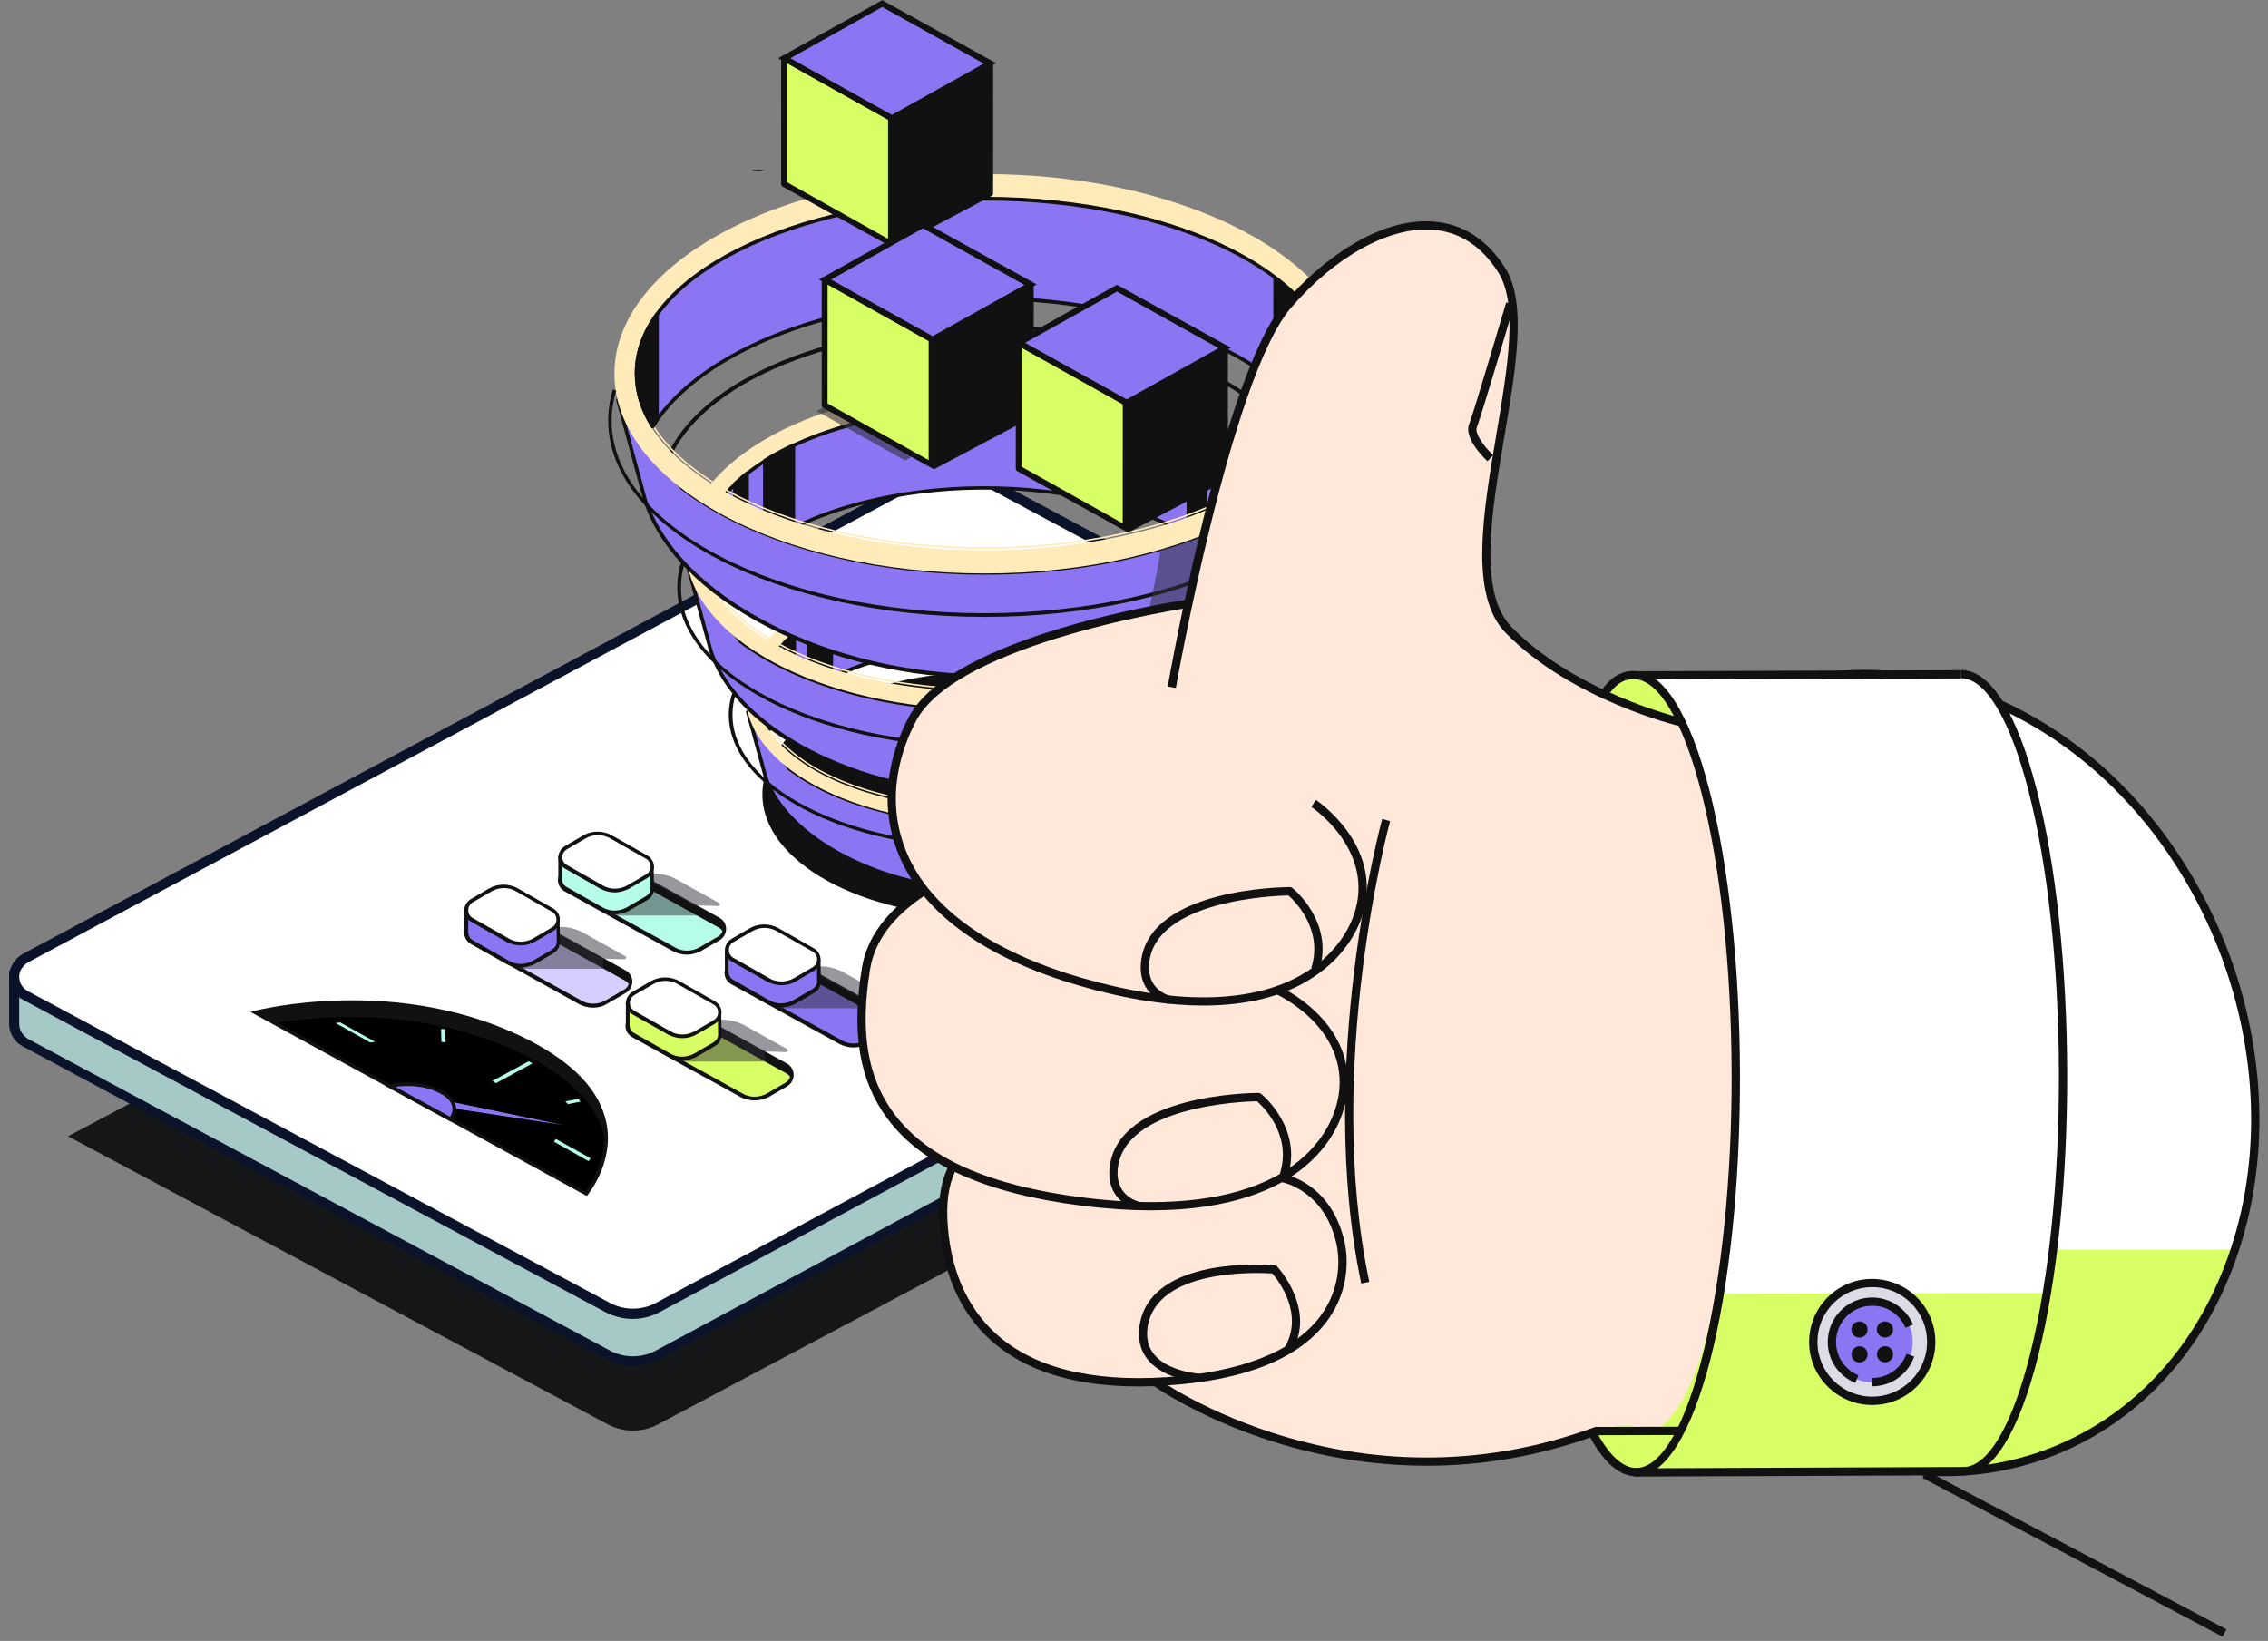 <svg xmlns="http://www.w3.org/2000/svg" width="246" height="178" viewBox="0 0 246 178" fill="none"><rect x="0" y="0" width="246" height="178" fill="#808080" stroke="none"/><g clip-path="url(#clip0_3812_25558)"><path d="M7.378 123.255L103.508 72.304L164.641 104.961L71.325 154.531C69.669 155.401 67.628 155.4 65.972 154.53L7.378 123.255Z" fill="#151617"></path><path d="M170.16 92.323L170.161 87.615L164.754 88.177L105.883 56.697C104.228 55.827 102.186 55.827 100.53 56.696L10.746 104.782L1.531 105.753L1.53 111.075C1.53 111.894 1.972 112.661 2.799 113.122L65.974 146.957C67.629 147.827 69.67 147.827 71.326 146.958L168.891 94.523C169.829 94.063 170.215 93.142 170.16 92.323Z" fill="#A5C9C7"></path><path d="M68.622 148.133C67.629 148.133 66.58 147.877 65.698 147.417L2.523 113.531C1.53 113.019 0.978 112.046 0.979 111.023L0.98 105.292L10.581 104.27L100.31 56.235C102.131 55.263 104.393 55.263 106.214 56.236L164.864 87.665L170.713 87.052L170.712 92.271C170.767 93.397 170.215 94.42 169.167 94.932L71.602 147.366C70.663 147.878 69.67 148.134 68.622 148.133ZM2.083 106.213L2.082 111.074C2.082 111.74 2.468 112.354 3.075 112.712L66.249 146.547C67.739 147.315 69.56 147.315 71.05 146.548L168.615 94.113C169.277 93.755 169.664 93.09 169.609 92.373L169.609 88.28L164.588 88.842L164.422 88.739L105.607 57.157C104.117 56.389 102.296 56.389 100.806 57.156L10.912 105.242L2.083 106.213Z" fill="#0B132B"></path><path d="M2.801 103.962L100.586 51.63C102.242 50.76 104.284 50.76 105.939 51.631L168.948 85.363C170.658 86.284 170.658 88.536 168.947 89.457L71.327 141.891C69.671 142.761 67.63 142.761 65.974 141.89L2.8 108.056C1.09 107.134 1.09 104.832 2.801 103.962Z" fill="white"></path><path d="M68.623 143.068C67.63 143.068 66.581 142.812 65.698 142.351L2.524 108.465C1.531 107.953 0.979 107.032 0.98 105.958C0.98 104.934 1.587 103.962 2.525 103.45L100.311 51.169C102.132 50.197 104.394 50.198 106.215 51.17L169.224 84.903C170.217 85.415 170.768 86.336 170.768 87.41C170.768 88.434 170.216 89.406 169.223 89.918L71.603 142.301C70.665 142.813 69.671 143.068 68.623 143.068ZM3.077 104.372C2.47 104.73 2.083 105.293 2.083 105.958C2.083 106.623 2.469 107.237 3.076 107.544L66.25 141.379C67.74 142.147 69.561 142.147 71.051 141.38L168.616 89.047C169.223 88.689 169.609 88.127 169.609 87.461C169.61 86.796 169.223 86.182 168.617 85.875L105.608 52.091C104.118 51.324 102.297 51.323 100.807 52.091L3.077 104.372Z" fill="#0B132B"></path></g><g clip-path="url(#clip1_3812_25558)"><path d="M51.19 100.143L53.198 98.974C54.068 98.472 55.138 98.472 56.042 98.941L67.785 105.428C68.621 105.896 68.621 107.066 67.818 107.534L65.81 108.703C64.94 109.205 63.87 109.205 62.966 108.736L51.19 102.249C50.387 101.781 50.387 100.611 51.19 100.143Z" fill="#D6CEFF"></path><path d="M64.338 109.305C63.836 109.305 63.301 109.171 62.832 108.937L51.123 102.416C50.688 102.182 50.387 101.714 50.387 101.213C50.387 100.711 50.655 100.243 51.09 99.976L51.19 100.143L51.09 99.976L53.097 98.806C54.034 98.272 55.205 98.272 56.142 98.773L67.852 105.26C68.287 105.495 68.588 105.963 68.588 106.464C68.588 106.965 68.32 107.433 67.885 107.701L65.877 108.87C65.409 109.171 64.873 109.305 64.338 109.305ZM51.29 100.31C50.956 100.511 50.788 100.812 50.788 101.179C50.788 101.547 50.989 101.881 51.324 102.049L63.067 108.536C63.87 109.004 64.907 108.971 65.71 108.503L67.718 107.333C68.052 107.133 68.22 106.832 68.22 106.464C68.22 106.096 68.019 105.762 67.685 105.595L55.941 99.108C55.138 98.639 54.101 98.673 53.298 99.141L51.29 100.31Z" fill="#111111"></path><path d="M51.19 101.079L53.198 99.909C54.068 99.408 55.138 99.408 56.042 99.876L67.785 106.364C68.053 106.497 68.22 106.731 68.32 106.966C68.555 106.431 68.354 105.762 67.785 105.461L56.042 98.974C55.172 98.472 54.068 98.506 53.198 99.007L51.19 100.177C50.621 100.511 50.454 101.146 50.688 101.681C50.755 101.413 50.922 101.213 51.19 101.079Z" fill="#111111"></path><g opacity="0.5"><path d="M67.819 103.723L63.336 101.215C62.566 100.78 61.696 100.546 60.793 100.546L51.625 100.544C50.655 100.544 50.32 101.848 51.156 102.316L55.673 104.824C55.974 104.991 56.309 105.091 56.677 105.091L65.409 105.093L65.41 103.99L67.718 104.057C67.752 104.023 68.12 103.957 67.819 103.723Z" fill="#32303C"></path></g><path d="M50.588 98.872L60.559 99.776L60.592 102.15C60.592 102.551 60.391 102.919 59.956 103.186L57.948 104.356C57.078 104.857 56.007 104.857 55.104 104.389L51.223 102.182C50.788 101.948 50.587 101.513 50.587 101.078L50.588 98.872Z" fill="#8B75F3"></path><path d="M56.476 104.958C55.974 104.957 55.439 104.824 54.97 104.59L51.089 102.383C50.621 102.115 50.353 101.647 50.353 101.112L50.354 98.672L60.693 99.643L60.726 102.217C60.725 102.718 60.458 103.153 59.989 103.42L57.981 104.59C57.547 104.791 57.011 104.958 56.476 104.958ZM50.789 99.106L50.788 101.112C50.788 101.513 50.989 101.848 51.324 102.015L55.205 104.222C56.007 104.69 57.045 104.657 57.848 104.189L59.855 103.019C60.19 102.819 60.391 102.518 60.391 102.184L60.358 99.977L50.789 99.106Z" fill="#111111"></path><path d="M51.19 97.67L53.198 96.5C54.068 95.999 55.139 95.999 56.042 96.467L59.923 98.674C60.76 99.142 60.759 100.312 59.956 100.78L57.949 101.95C57.078 102.451 56.008 102.451 55.105 101.983L51.224 99.776C50.387 99.341 50.387 98.138 51.19 97.67Z" fill="white"></path><path d="M56.476 102.551C55.974 102.551 55.439 102.417 54.971 102.183L51.09 99.976C50.655 99.742 50.354 99.274 50.354 98.772C50.354 98.271 50.622 97.803 51.057 97.535L53.064 96.366C54.001 95.831 55.172 95.831 56.109 96.333L59.99 98.54C60.425 98.774 60.726 99.242 60.726 99.743C60.726 100.245 60.458 100.713 60.023 100.98L58.015 102.15C57.547 102.417 57.012 102.551 56.476 102.551ZM54.637 96.333C54.169 96.333 53.7 96.466 53.299 96.7L51.291 97.87C50.956 98.07 50.789 98.371 50.789 98.739C50.789 99.107 50.989 99.441 51.324 99.608L55.205 101.815C56.008 102.283 57.045 102.25 57.848 101.782L59.856 100.612C60.191 100.412 60.358 100.111 60.358 99.743C60.358 99.376 60.157 99.041 59.823 98.874L55.942 96.667C55.54 96.433 55.105 96.333 54.637 96.333Z" fill="#111111"></path><path d="M61.362 94.395L63.37 93.225C64.24 92.724 65.311 92.724 66.214 93.193L77.958 99.68C78.794 100.148 78.794 101.318 77.991 101.786L75.983 102.955C75.113 103.457 74.042 103.457 73.139 102.988L61.396 96.501C60.559 96.033 60.559 94.863 61.362 94.395Z" fill="#B5FDEA"></path><path d="M74.511 103.557C74.009 103.556 73.473 103.423 73.005 103.189L61.262 96.701C60.827 96.467 60.526 95.999 60.526 95.498C60.526 94.996 60.794 94.528 61.229 94.261L61.329 94.428L61.229 94.261L63.236 93.091C64.174 92.557 65.344 92.557 66.281 93.058L78.025 99.546C78.46 99.78 78.76 100.248 78.76 100.749C78.76 101.251 78.493 101.719 78.058 101.986L76.05 103.156C75.581 103.39 75.046 103.557 74.511 103.557ZM61.463 94.562C61.128 94.763 60.961 95.063 60.961 95.431C60.961 95.799 61.161 96.133 61.496 96.3L73.239 102.787C74.042 103.256 75.079 103.222 75.883 102.754L77.89 101.585C78.225 101.384 78.392 101.083 78.392 100.716C78.392 100.348 78.192 100.014 77.857 99.847L66.114 93.359C65.311 92.891 64.274 92.924 63.471 93.392L61.463 94.562Z" fill="#111111"></path><g opacity="0.5"><path d="M77.958 97.941L73.475 95.433C72.705 94.999 71.835 94.764 70.932 94.764L61.764 94.763C60.794 94.763 60.459 96.066 61.295 96.534L65.812 99.042C66.113 99.21 66.448 99.31 66.816 99.31L75.549 99.311L75.549 98.208L77.858 98.275C77.891 98.276 78.259 98.209 77.958 97.941Z" fill="#32303C"></path></g><path d="M61.362 95.331L63.37 94.162C64.24 93.66 65.311 93.66 66.214 94.129L77.957 100.616C78.225 100.749 78.392 100.983 78.493 101.217C78.727 100.683 78.526 100.014 77.958 99.713L66.215 93.226C65.345 92.724 64.24 92.758 63.37 93.259L61.363 94.429C60.794 94.763 60.626 95.398 60.861 95.933C60.961 95.665 61.128 95.465 61.362 95.331Z" fill="#111111"></path><path d="M60.761 93.125L70.731 94.029L70.764 96.403C70.764 96.804 70.564 97.171 70.128 97.439L68.121 98.609C67.251 99.11 66.18 99.11 65.277 98.641L61.396 96.435C60.961 96.201 60.76 95.766 60.76 95.331L60.761 93.125Z" fill="#B5FDEA"></path><path d="M66.682 99.176C66.18 99.176 65.645 99.042 65.176 98.808L61.295 96.601C60.827 96.334 60.559 95.866 60.559 95.331L60.56 92.891L70.899 93.862L70.932 96.436C70.932 96.937 70.664 97.372 70.195 97.639L68.188 98.809C67.753 99.043 67.217 99.176 66.682 99.176ZM60.961 93.325L60.961 95.331C60.961 95.732 61.162 96.067 61.496 96.234L65.377 98.441C66.18 98.909 67.217 98.876 68.02 98.408L70.028 97.238C70.363 97.037 70.564 96.737 70.564 96.402L70.531 94.229L60.961 93.325Z" fill="#111111"></path><path d="M61.363 91.922L63.371 90.752C64.241 90.251 65.311 90.251 66.215 90.719L70.096 92.926C70.932 93.394 70.932 94.564 70.129 95.032L68.121 96.202C67.251 96.703 66.18 96.703 65.277 96.234L61.396 94.028C60.56 93.559 60.56 92.389 61.363 91.922Z" fill="white"></path><path d="M66.682 96.803C66.18 96.803 65.645 96.669 65.177 96.435L61.296 94.228C60.861 93.994 60.56 93.526 60.56 93.024C60.56 92.523 60.828 92.055 61.263 91.787L63.27 90.618C64.207 90.083 65.379 90.083 66.315 90.585L70.196 92.792C70.631 93.026 70.932 93.494 70.932 93.995C70.932 94.497 70.664 94.965 70.229 95.232L68.222 96.402C67.753 96.636 67.218 96.803 66.682 96.803ZM64.843 90.585C64.375 90.585 63.906 90.718 63.505 90.952L61.497 92.122C61.162 92.322 60.995 92.623 60.995 92.991C60.995 93.359 61.196 93.693 61.53 93.86L65.411 96.067C66.214 96.535 67.251 96.502 68.054 96.034L70.062 94.864C70.397 94.664 70.564 94.363 70.564 93.995C70.564 93.628 70.363 93.293 70.029 93.126L66.148 90.919C65.713 90.685 65.278 90.585 64.843 90.585Z" fill="#111111"></path><path d="M68.688 110.208L70.695 109.038C71.565 108.537 72.636 108.537 73.539 109.005L85.282 115.492C86.119 115.96 86.119 117.13 85.316 117.598L83.308 118.768C82.438 119.269 81.367 119.269 80.464 118.801L68.721 112.314C67.884 111.846 67.884 110.676 68.688 110.208Z" fill="#D7FF65"></path><path d="M81.836 119.369C81.334 119.369 80.798 119.235 80.33 119.001L68.587 112.514C68.152 112.28 67.851 111.812 67.851 111.31C67.851 110.809 68.119 110.341 68.554 110.074L68.654 110.241L68.554 110.074L70.561 108.904C71.498 108.369 72.669 108.369 73.606 108.871L85.35 115.358C85.784 115.592 86.085 116.06 86.085 116.595C86.085 117.097 85.818 117.565 85.383 117.832L83.375 119.002C82.906 119.236 82.371 119.369 81.836 119.369ZM72.168 108.871C71.699 108.871 71.231 109.004 70.829 109.238L68.821 110.408C68.487 110.608 68.319 110.909 68.319 111.277C68.319 111.645 68.52 111.979 68.855 112.146L80.564 118.633C81.367 119.102 82.404 119.068 83.208 118.6L85.215 117.431C85.55 117.23 85.717 116.929 85.717 116.562C85.717 116.194 85.517 115.86 85.182 115.692L73.439 109.205C73.071 108.971 72.603 108.871 72.168 108.871Z" fill="#111111"></path><path d="M68.687 111.144L70.695 109.974C71.565 109.473 72.636 109.473 73.539 109.941L85.282 116.428C85.55 116.562 85.717 116.796 85.818 117.03C86.052 116.495 85.851 115.827 85.283 115.492L73.539 109.005C72.67 108.504 71.565 108.537 70.695 109.038L68.688 110.208C68.119 110.542 67.951 111.177 68.186 111.712C68.286 111.478 68.453 111.278 68.687 111.144Z" fill="#111111"></path><g opacity="0.5"><path d="M85.35 113.787L80.867 111.279C80.097 110.844 79.227 110.61 78.324 110.61L69.156 110.609C68.186 110.608 67.851 111.912 68.687 112.38L73.204 114.888C73.505 115.055 73.84 115.156 74.208 115.156L82.941 115.157L82.941 114.054L85.249 114.121C85.283 114.088 85.651 114.021 85.35 113.787Z" fill="#32303C"></path></g><path d="M68.085 108.937L78.056 109.841L78.089 112.214C78.089 112.615 77.888 112.983 77.453 113.25L75.446 114.42C74.576 114.921 73.505 114.921 72.602 114.453L68.721 112.246C68.286 112.012 68.085 111.577 68.085 111.143L68.085 108.937Z" fill="#D7FF65"></path><path d="M74.007 115.022C73.505 115.022 72.97 114.888 72.501 114.654L68.62 112.447C68.152 112.18 67.884 111.712 67.884 111.177L67.885 108.736L78.224 109.707L78.257 112.282C78.257 112.783 77.989 113.217 77.52 113.485L75.513 114.655C75.078 114.888 74.542 115.022 74.007 115.022ZM68.286 109.171L68.286 111.177C68.286 111.578 68.487 111.912 68.821 112.079L72.702 114.286C73.505 114.754 74.542 114.721 75.345 114.253L77.353 113.084C77.688 112.883 77.888 112.582 77.889 112.248L77.856 110.042L68.286 109.171Z" fill="#111111"></path><path d="M68.688 107.734L70.696 106.564C71.566 106.063 72.636 106.063 73.54 106.531L77.421 108.738C78.257 109.207 78.257 110.377 77.454 110.844L75.446 112.014C74.576 112.515 73.505 112.515 72.602 112.047L68.721 109.84C67.885 109.405 67.885 108.202 68.688 107.734Z" fill="white"></path><path d="M74.007 112.615C73.505 112.615 72.97 112.481 72.502 112.247L68.621 110.04C68.186 109.806 67.885 109.338 67.885 108.837C67.885 108.335 68.153 107.867 68.588 107.6L70.595 106.43C71.532 105.896 72.703 105.896 73.64 106.397L77.521 108.604C77.956 108.838 78.257 109.306 78.257 109.808C78.257 110.309 77.989 110.777 77.554 111.045L75.546 112.214C75.078 112.482 74.543 112.615 74.007 112.615ZM72.168 106.397C71.7 106.397 71.231 106.531 70.83 106.765L68.822 107.934C68.487 108.135 68.32 108.436 68.32 108.803C68.32 109.171 68.52 109.505 68.855 109.673L72.736 111.88C73.539 112.348 74.576 112.314 75.379 111.847L77.387 110.677C77.722 110.476 77.889 110.176 77.889 109.808C77.889 109.44 77.688 109.106 77.354 108.939L73.473 106.732C73.071 106.498 72.603 106.397 72.168 106.397Z" fill="#111111"></path><path d="M79.429 104.46L81.437 103.29C82.307 102.789 83.377 102.789 84.281 103.257L96.024 109.744C96.86 110.212 96.86 111.382 96.057 111.85L94.049 113.02C93.179 113.521 92.109 113.521 91.205 113.053L79.462 106.566C78.626 106.098 78.626 104.928 79.429 104.46Z" fill="#8B75F3"></path><path d="M92.577 113.621C92.075 113.621 91.54 113.487 91.071 113.253L79.328 106.766C78.893 106.532 78.592 106.064 78.592 105.562C78.592 105.061 78.86 104.593 79.295 104.326L79.395 104.493L79.295 104.326L81.303 103.156C82.24 102.621 83.411 102.621 84.348 103.123L96.091 109.61C96.526 109.844 96.827 110.312 96.827 110.814C96.827 111.315 96.559 111.783 96.124 112.05L94.116 113.22C93.648 113.487 93.112 113.621 92.577 113.621ZM79.529 104.626C79.195 104.827 79.027 105.128 79.027 105.496C79.027 105.863 79.228 106.198 79.562 106.365L91.306 112.852C92.109 113.32 93.146 113.287 93.949 112.819L95.957 111.649C96.291 111.449 96.459 111.148 96.459 110.78C96.459 110.412 96.258 110.078 95.924 109.911L84.18 103.424C83.377 102.956 82.34 102.989 81.537 103.457L79.529 104.626Z" fill="#111111"></path><g opacity="0.5"><path d="M96.024 108.006L91.541 105.498C90.772 105.063 89.902 104.829 88.998 104.829L79.831 104.827C78.86 104.827 78.525 106.131 79.362 106.599L83.878 109.107C84.18 109.274 84.514 109.374 84.882 109.374L93.615 109.376L93.615 108.273L95.924 108.34C95.957 108.34 96.326 108.273 96.024 108.006Z" fill="#32303C"></path></g><path d="M79.429 105.396L81.437 104.226C82.307 103.725 83.377 103.725 84.281 104.193L96.024 110.68C96.292 110.814 96.459 111.048 96.559 111.282C96.793 110.747 96.593 110.079 96.024 109.778L84.281 103.257C83.411 102.756 82.307 102.789 81.437 103.29L79.429 104.46C78.86 104.794 78.693 105.429 78.927 105.964C79.027 105.73 79.195 105.529 79.429 105.396Z" fill="#111111"></path><path d="M78.827 103.188L88.798 104.093L88.831 106.466C88.831 106.867 88.63 107.235 88.195 107.502L86.187 108.672C85.317 109.173 84.246 109.173 83.343 108.705L79.462 106.498C79.027 106.264 78.826 105.829 78.826 105.395L78.827 103.188Z" fill="#8B75F3"></path><path d="M84.748 109.274C84.246 109.274 83.711 109.14 83.243 108.906L79.362 106.699C78.893 106.431 78.626 105.963 78.626 105.428L78.626 103.222C78.626 103.155 78.66 103.122 78.693 103.088C78.727 103.055 78.793 103.022 78.86 103.022L88.831 103.926C88.932 103.926 88.999 104.026 88.999 104.126L89.031 106.5C89.031 107.001 88.764 107.436 88.295 107.703L86.287 108.873C85.819 109.107 85.284 109.274 84.748 109.274ZM79.028 103.389L79.027 105.395C79.027 105.796 79.228 106.13 79.562 106.298L83.444 108.505C84.246 108.973 85.284 108.94 86.087 108.472L88.094 107.302C88.429 107.101 88.63 106.801 88.63 106.466L88.597 104.26L79.028 103.389Z" fill="#111111"></path><path d="M79.429 101.986L81.437 100.816C82.307 100.315 83.378 100.315 84.281 100.783L88.162 102.99C88.999 103.458 88.998 104.628 88.195 105.096L86.188 106.266C85.317 106.767 84.247 106.767 83.344 106.299L79.463 104.092C78.626 103.624 78.626 102.454 79.429 101.986Z" fill="white"></path><path d="M84.749 106.867C84.247 106.867 83.712 106.733 83.243 106.499L79.362 104.292C78.927 104.058 78.626 103.59 78.626 103.089C78.626 102.587 78.894 102.119 79.329 101.852L81.337 100.682C82.274 100.148 83.445 100.148 84.382 100.649L88.263 102.856C88.698 103.09 88.999 103.558 88.999 104.06C88.998 104.561 88.731 105.029 88.296 105.297L86.288 106.466C85.819 106.734 85.284 106.867 84.749 106.867ZM82.909 100.649C82.441 100.649 81.973 100.783 81.571 101.017L79.563 102.186C79.229 102.387 79.061 102.688 79.061 103.055C79.061 103.423 79.262 103.757 79.596 103.925L83.477 106.132C84.28 106.6 85.318 106.566 86.121 106.099L88.128 104.929C88.463 104.728 88.63 104.427 88.63 104.06C88.63 103.692 88.43 103.358 88.095 103.191L84.214 100.984C83.779 100.75 83.344 100.649 82.909 100.649Z" fill="#111111"></path><path d="M27.701 109.834L63.6 129.496C63.6 129.496 71.398 120.238 57.245 113.015C43.093 105.758 27.701 109.834 27.701 109.834Z" fill="black"></path><path d="M63.633 129.73L27.166 109.767L27.668 109.633C27.835 109.599 43.294 105.624 57.346 112.814C62.23 115.322 65.074 118.331 65.776 121.807C66.645 126.12 63.767 129.562 63.767 129.596L63.633 129.73ZM28.236 109.9L63.5 129.228C64.002 128.593 66.077 125.551 65.341 121.874C64.672 118.531 61.896 115.622 57.111 113.181C44.666 106.794 31.014 109.299 28.236 109.9Z" fill="#111111"></path><path d="M57.245 114.619C63.401 117.762 65.408 121.306 65.709 124.281C66.01 121.005 64.572 116.726 57.245 112.981C43.093 105.758 27.701 109.8 27.701 109.8L29.876 110.971C34.594 110.202 46.271 109.034 57.245 114.619Z" fill="#111111"></path><path d="M46.471 118.996L61.092 122.041L46.337 119.798L46.471 118.996Z" fill="#8B75F3"></path><path d="M42.288 117.825L48.846 121.437C48.846 121.437 50.285 119.732 47.675 118.428C45.133 117.057 42.288 117.825 42.288 117.825Z" fill="#8B75F3"></path><path d="M48.913 121.671L41.753 117.759L42.255 117.625C42.389 117.592 45.166 116.89 47.809 118.228C48.746 118.696 49.315 119.298 49.448 120C49.615 120.869 49.08 121.537 49.046 121.571L48.913 121.671ZM42.891 117.893L48.812 121.136C48.946 120.936 49.147 120.501 49.047 120.033C48.946 119.465 48.445 118.963 47.642 118.562C45.801 117.626 43.827 117.759 42.891 117.893Z" fill="#111111"></path><path d="M40.148 113.078L36.4 110.971L36.902 110.904L40.683 113.011L40.148 113.078Z" fill="#B5FDEA"></path><path d="M63.835 125.952L60.088 123.846L60.288 123.545L64.069 125.652L63.835 125.952Z" fill="#B5FDEA"></path><path d="M53.397 117.259L57.345 115.12L57.747 115.354L53.798 117.493L53.397 117.259Z" fill="#B5FDEA"></path><path d="M47.877 113.012L47.843 111.608L48.279 111.642L48.312 113.079L47.877 113.012Z" fill="#B5FDEA"></path><path d="M62.966 119.5L61.594 119.768L61.326 119.467L62.732 119.199L62.966 119.5Z" fill="#B5FDEA"></path><path d="M106.788 72.902C93.471 72.9 82.696 78.849 82.695 86.17C82.694 93.491 93.467 99.443 106.783 99.445C120.1 99.447 130.875 93.499 130.877 86.178C130.878 78.857 120.071 72.905 106.788 72.902Z" fill="#111111"></path><path d="M132.484 77.219L128 83.403C123.315 87.013 115.552 89.351 106.752 89.35C97.985 89.348 90.223 87.007 85.539 83.396L81.09 77.211L82.996 84.198C85.204 91.151 95.91 96.569 106.784 96.57C117.458 96.572 128.801 91.426 130.509 84.607L132.484 77.219Z" fill="#8B75F3"></path><path d="M106.784 96.771C95.575 96.769 85.07 91.285 82.829 84.264L80.923 77.277C80.889 77.177 80.956 77.077 81.023 77.043C81.124 77.01 81.224 77.043 81.257 77.11L85.707 83.262C90.524 86.94 98.42 89.148 106.785 89.149C115.183 89.15 123.047 86.945 127.866 83.269L132.317 77.119C132.384 77.052 132.484 77.019 132.551 77.052C132.651 77.085 132.685 77.186 132.651 77.286L130.676 84.64C129.035 91.192 118.093 96.773 106.784 96.771ZM81.592 78.213L83.197 84.131C85.337 90.85 95.943 96.334 106.784 96.336C117.926 96.338 128.701 90.924 130.308 84.506L132.015 78.188L128.167 83.469L128.133 83.503C123.248 87.246 115.25 89.485 106.785 89.483C98.32 89.482 90.323 87.241 85.439 83.496L85.406 83.463L81.592 78.213Z" fill="#111111"></path><path d="M106.79 61.37C92.469 61.367 80.858 67.616 80.856 75.338C80.855 83.061 92.465 89.314 106.785 89.316C121.106 89.319 132.717 83.069 132.719 75.347C132.72 67.625 121.11 61.372 106.79 61.37ZM106.785 87.611C93.335 87.609 82.394 82.125 82.395 75.339C82.397 68.553 93.305 63.072 106.789 63.074C120.24 63.077 131.181 68.561 131.179 75.347C131.178 82.133 120.236 87.614 106.785 87.611ZM106.785 87.778C93.234 87.776 82.227 82.192 82.228 75.339C82.229 68.486 93.238 62.905 106.789 62.907C120.341 62.91 131.348 68.494 131.347 75.347C131.312 82.233 120.303 87.781 106.785 87.778ZM106.789 63.242C93.439 63.239 82.564 68.653 82.563 75.339C82.562 82.025 93.435 87.442 106.785 87.444C120.136 87.446 131.011 82.033 131.012 75.347C130.98 68.694 120.14 63.244 106.789 63.242Z" fill="#FFEBB9"></path><path d="M131.146 75.347C131.146 76.617 130.744 77.887 130.008 79.057C126.73 73.842 117.562 70.063 106.755 70.061C95.947 70.059 86.779 73.802 83.499 79.049C82.763 77.879 82.362 76.642 82.362 75.339C82.363 68.553 93.272 63.072 106.756 63.074C120.24 63.077 131.147 68.594 131.146 75.347Z" fill="#8B75F3"></path><path d="M83.532 79.251C83.466 79.251 83.399 79.217 83.365 79.15C82.596 77.913 82.195 76.643 82.195 75.339C82.196 68.453 93.238 62.872 106.79 62.874C120.341 62.876 131.381 68.461 131.38 75.347C131.38 76.651 130.978 77.921 130.208 79.158C130.142 79.258 129.941 79.258 129.874 79.158C126.529 73.842 117.261 70.264 106.788 70.262C96.316 70.26 87.047 73.836 83.7 79.15C83.666 79.217 83.599 79.251 83.532 79.251ZM106.789 63.275C93.439 63.273 82.597 68.687 82.596 75.339C82.596 76.476 82.897 77.579 83.533 78.649C87.08 73.368 96.349 69.859 106.788 69.861C117.194 69.862 126.462 73.374 130.041 78.656C130.677 77.587 130.978 76.45 130.979 75.347C130.946 68.695 120.106 63.278 106.789 63.275Z" fill="#111111"></path><path d="M83.801 71.228C82.898 72.531 82.396 73.902 82.395 75.373C82.395 76.677 82.796 77.913 83.532 79.084C83.633 78.95 83.733 78.783 83.834 78.649L83.835 71.228L83.801 71.228Z" fill="#111111"></path><path d="M83.532 79.251C83.465 79.251 83.398 79.217 83.365 79.15C82.596 77.913 82.194 76.643 82.195 75.339C82.195 73.868 82.697 72.464 83.668 71.094C83.734 71.027 83.801 70.994 83.902 71.027C83.969 71.061 84.036 71.127 84.035 71.228L84.034 78.615C84.034 78.649 84.034 78.682 84.001 78.716C83.9 78.849 83.8 78.983 83.7 79.15C83.666 79.217 83.599 79.251 83.532 79.251ZM83.6 71.896C82.931 73.033 82.596 74.169 82.596 75.339C82.596 76.476 82.897 77.579 83.532 78.649C83.566 78.615 83.599 78.582 83.633 78.515L83.634 71.896L83.6 71.896Z" fill="#111111"></path><path d="M85.106 69.723L85.105 77.078C85.44 76.743 85.775 76.442 86.176 76.108L86.177 68.787C85.776 69.088 85.441 69.422 85.106 69.723Z" fill="#111111"></path><path d="M85.105 77.278C85.072 77.278 85.038 77.278 85.038 77.278C84.972 77.245 84.905 77.178 84.905 77.078L84.906 69.723C84.906 69.657 84.939 69.623 84.973 69.59C85.307 69.255 85.675 68.955 86.044 68.654C86.111 68.621 86.177 68.587 86.244 68.621C86.311 68.654 86.345 68.721 86.345 68.788L86.344 76.109C86.344 76.175 86.31 76.209 86.277 76.276C85.909 76.576 85.574 76.911 85.239 77.212C85.206 77.278 85.172 77.278 85.105 77.278ZM85.307 69.824L85.306 76.61C85.507 76.409 85.741 76.209 85.975 76.042L85.977 69.222C85.742 69.423 85.508 69.623 85.307 69.824Z" fill="#111111"></path><path d="M87.717 67.718L87.716 74.972C88.452 74.471 89.288 74.003 90.158 73.569L90.16 66.381C89.256 66.782 88.453 67.25 87.717 67.718Z" fill="#111111"></path><path d="M87.716 75.172C87.682 75.172 87.649 75.172 87.615 75.139C87.548 75.106 87.515 75.039 87.515 74.972L87.516 67.718C87.516 67.651 87.55 67.584 87.617 67.551C88.353 67.083 89.189 66.615 90.059 66.214C90.126 66.18 90.193 66.181 90.26 66.214C90.327 66.247 90.36 66.314 90.36 66.381L90.359 73.568C90.359 73.635 90.326 73.702 90.259 73.736C89.389 74.17 88.586 74.638 87.85 75.106C87.783 75.173 87.749 75.172 87.716 75.172ZM87.918 67.818L87.916 74.604C88.552 74.203 89.255 73.802 89.958 73.468L89.959 66.715C89.223 67.05 88.553 67.417 87.918 67.818Z" fill="#111111"></path><path d="M125.927 67.791C125.459 67.49 124.991 67.223 124.455 66.955L124.454 74.176C124.956 74.477 125.458 74.778 125.926 75.079L125.927 67.791Z" fill="#111111"></path><path d="M125.926 75.246C125.893 75.246 125.859 75.246 125.826 75.212C125.357 74.911 124.889 74.611 124.387 74.309C124.32 74.276 124.287 74.209 124.287 74.142L124.288 66.922C124.288 66.855 124.322 66.788 124.388 66.755C124.455 66.721 124.522 66.721 124.589 66.755C125.091 67.022 125.593 67.323 126.061 67.624C126.128 67.657 126.162 67.724 126.162 67.791L126.16 75.045C126.16 75.112 126.127 75.179 126.06 75.212C125.993 75.246 125.96 75.246 125.926 75.246ZM124.655 74.042C125.023 74.243 125.358 74.477 125.726 74.677L125.727 67.891C125.392 67.691 125.024 67.457 124.656 67.256L124.655 74.042Z" fill="#111111"></path><path d="M127.132 68.627L127.131 75.948C128.335 76.918 129.305 77.954 130.008 79.057C130.744 77.887 131.146 76.651 131.146 75.347C131.146 72.873 129.674 70.566 127.132 68.627Z" fill="#111111"></path><path d="M130.041 79.258C129.974 79.258 129.907 79.224 129.874 79.157C129.205 78.088 128.235 77.051 127.03 76.082C126.997 76.048 126.963 75.981 126.963 75.914L126.965 68.593C126.965 68.526 126.998 68.46 127.065 68.426C127.132 68.393 127.232 68.393 127.266 68.46C129.942 70.499 131.347 72.873 131.347 75.347C131.346 76.65 130.945 77.921 130.175 79.157C130.175 79.224 130.108 79.258 130.041 79.258ZM127.331 75.847C128.435 76.75 129.339 77.686 130.008 78.689C130.644 77.62 130.945 76.483 130.945 75.38C130.945 73.14 129.708 70.967 127.333 69.061L127.331 75.847Z" fill="#111111"></path><path d="M138.878 61.843L133.289 69.53C127.433 74.042 117.729 76.982 106.754 76.981C95.813 76.979 86.11 74.035 80.255 69.555L74.702 61.832L77.077 70.557C79.852 79.249 93.168 86.004 106.786 86.006C120.103 86.009 134.257 79.559 136.4 71.069L138.878 61.843Z" fill="#8B75F3"></path><path d="M106.786 86.207C92.833 86.205 79.685 79.35 76.909 70.624L74.535 61.899C74.501 61.798 74.569 61.698 74.635 61.665C74.736 61.631 74.836 61.665 74.87 61.732L80.423 69.421C86.445 74.035 96.315 76.778 106.787 76.78C117.26 76.782 127.131 74.009 133.155 69.397L138.744 61.709C138.811 61.642 138.911 61.608 138.978 61.642C139.078 61.675 139.112 61.776 139.078 61.876L136.601 71.069C134.525 79.292 120.872 86.209 106.786 86.207ZM75.204 62.868L77.277 70.524C79.953 78.948 93.201 85.803 106.786 85.806C120.705 85.808 134.19 79.024 136.233 71.002L138.442 62.845L133.489 69.664L133.456 69.697C127.365 74.376 117.394 77.183 106.821 77.181C96.248 77.179 86.311 74.37 80.188 69.722L80.155 69.689L75.204 62.868Z" fill="#111111"></path><path d="M106.793 42.047C88.892 42.044 74.403 49.864 74.401 59.492C74.4 69.119 88.886 76.944 106.787 76.947C124.688 76.95 139.177 69.13 139.179 59.503C139.147 49.875 124.66 42.05 106.793 42.047ZM106.788 74.841C89.958 74.838 76.341 67.983 76.342 59.526C76.344 51.068 89.963 44.217 106.793 44.22C123.623 44.223 137.24 51.078 137.238 59.536C137.237 67.993 123.584 74.844 106.788 74.841ZM106.788 75.008C89.891 75.005 76.173 68.05 76.175 59.526C76.176 51.001 89.896 44.05 106.793 44.053C123.69 44.056 137.407 51.011 137.406 59.536C137.404 68.06 123.651 75.011 106.788 75.008ZM106.793 44.387C90.096 44.385 76.511 51.168 76.509 59.526C76.508 67.883 90.091 74.671 106.788 74.674C123.484 74.677 137.07 67.893 137.071 59.536C137.072 51.178 123.489 44.39 106.793 44.387Z" fill="#FFEBB9"></path><path d="M137.238 59.535C137.238 61.14 136.736 62.711 135.832 64.148C131.718 57.629 120.275 52.947 106.791 52.945C93.307 52.943 81.863 57.621 77.746 64.139C76.843 62.668 76.342 61.13 76.342 59.525C76.343 51.068 89.963 44.217 106.793 44.22C123.589 44.223 137.24 51.078 137.238 59.535Z" fill="#8B75F3"></path><path d="M77.746 64.34C77.68 64.34 77.613 64.306 77.579 64.239C76.609 62.702 76.141 61.13 76.141 59.526C76.143 50.968 89.896 44.017 106.793 44.02C123.69 44.023 137.44 50.978 137.439 59.536C137.439 61.14 136.97 62.745 136 64.249C135.933 64.349 135.732 64.349 135.665 64.249C131.484 57.596 119.874 53.114 106.791 53.112C93.709 53.11 82.097 57.588 77.914 64.24C77.88 64.306 77.813 64.34 77.746 64.34ZM106.793 44.421C90.13 44.418 76.544 51.202 76.543 59.526C76.543 60.963 76.944 62.401 77.747 63.771C82.131 57.153 93.742 52.742 106.791 52.745C119.84 52.747 131.417 57.161 135.832 63.781C136.636 62.41 137.037 60.973 137.038 59.536C137.039 51.212 123.455 44.424 106.793 44.421Z" fill="#111111"></path><path d="M78.116 54.378C76.978 55.983 76.342 57.721 76.342 59.526C76.342 61.131 76.843 62.702 77.746 64.139C77.847 63.972 77.981 63.772 78.115 63.605L78.116 54.378Z" fill="#111111"></path><path d="M77.746 64.34C77.68 64.34 77.613 64.306 77.579 64.24C76.609 62.702 76.141 61.13 76.141 59.526C76.141 57.721 76.744 55.949 77.949 54.244C78.016 54.178 78.083 54.144 78.183 54.178C78.25 54.211 78.317 54.278 78.317 54.378L78.315 63.605C78.315 63.638 78.315 63.671 78.282 63.705C78.148 63.872 78.048 64.073 77.914 64.24C77.88 64.306 77.813 64.34 77.746 64.34ZM77.915 55.013C77.012 56.484 76.543 57.988 76.543 59.526C76.543 60.963 76.944 62.401 77.747 63.772C77.814 63.705 77.847 63.604 77.914 63.538L77.915 55.013Z" fill="#111111"></path><path d="M79.723 52.507L79.721 61.7C80.123 61.299 80.558 60.898 81.026 60.496L81.028 51.37C80.559 51.705 80.124 52.106 79.723 52.507Z" fill="#111111"></path><path d="M79.721 61.867C79.688 61.867 79.654 61.867 79.654 61.867C79.587 61.833 79.52 61.766 79.52 61.666L79.522 52.473C79.522 52.406 79.555 52.373 79.589 52.339C80.024 51.938 80.459 51.537 80.927 51.17C80.994 51.136 81.061 51.103 81.128 51.136C81.195 51.17 81.229 51.236 81.229 51.303L81.227 60.463C81.227 60.53 81.194 60.563 81.16 60.63C80.692 60.998 80.257 61.399 79.855 61.833C79.822 61.867 79.788 61.867 79.721 61.867ZM79.924 52.573L79.922 61.198C80.223 60.931 80.524 60.63 80.826 60.362L80.827 51.771C80.526 52.005 80.225 52.306 79.924 52.573Z" fill="#111111"></path><path d="M82.969 49.966L82.967 59.059C83.904 58.424 84.908 57.856 86.012 57.321L86.014 48.329C84.909 48.83 83.905 49.398 82.969 49.966Z" fill="#111111"></path><path d="M82.967 59.26C82.933 59.26 82.9 59.26 82.867 59.226C82.8 59.193 82.766 59.126 82.766 59.059L82.768 49.966C82.768 49.899 82.801 49.833 82.868 49.799C83.805 49.197 84.843 48.663 85.947 48.128C86.014 48.095 86.081 48.095 86.147 48.128C86.214 48.162 86.248 48.228 86.248 48.295L86.246 57.288C86.246 57.355 86.213 57.421 86.146 57.455C85.075 57.989 84.071 58.558 83.134 59.193C83.034 59.226 83 59.26 82.967 59.26ZM83.169 50.1L83.168 58.691C84.004 58.157 84.874 57.655 85.811 57.187L85.813 48.63C84.876 49.097 83.972 49.565 83.169 50.1Z" fill="#111111"></path><path d="M130.715 50.074C130.147 49.706 129.544 49.338 128.875 49.004L128.874 58.03C129.509 58.398 130.112 58.765 130.714 59.167L130.715 50.074Z" fill="#111111"></path><path d="M130.714 59.334C130.68 59.334 130.647 59.334 130.613 59.3C130.045 58.899 129.409 58.531 128.807 58.197C128.74 58.163 128.706 58.096 128.706 58.03L128.708 49.004C128.708 48.937 128.741 48.87 128.808 48.837C128.875 48.803 128.942 48.803 129.009 48.837C129.645 49.171 130.28 49.539 130.849 49.907C130.916 49.94 130.95 50.007 130.95 50.074L130.948 59.133C130.948 59.2 130.915 59.267 130.848 59.3C130.747 59.334 130.747 59.334 130.714 59.334ZM129.075 57.896C129.543 58.163 130.045 58.464 130.513 58.765L130.515 50.174C130.046 49.873 129.578 49.606 129.076 49.338L129.075 57.896Z" fill="#111111"></path><path d="M132.221 51.111L132.219 60.237C133.725 61.441 134.929 62.745 135.799 64.149C136.702 62.678 137.205 61.141 137.205 59.536C137.239 56.427 135.365 53.519 132.221 51.111Z" fill="#111111"></path><path d="M135.799 64.35C135.732 64.35 135.665 64.316 135.631 64.249C134.762 62.878 133.591 61.608 132.085 60.404C132.052 60.371 132.018 60.304 132.018 60.237L132.02 51.111C132.02 51.044 132.053 50.977 132.12 50.944C132.187 50.91 132.254 50.91 132.321 50.977C135.633 53.519 137.406 56.494 137.406 59.536C137.405 61.141 136.937 62.745 135.966 64.249C135.933 64.316 135.866 64.35 135.799 64.35ZM132.42 60.137C133.825 61.274 134.963 62.477 135.799 63.748C136.602 62.377 137.004 60.94 137.004 59.502C137.005 56.661 135.399 53.92 132.388 51.512L132.387 60.137L132.42 60.137Z" fill="#111111"></path><path d="M141.322 50.945C138.747 42.22 123.925 35.632 106.794 35.629C98.429 35.627 90.298 37.197 83.974 40.004C77.717 42.778 73.6 46.621 72.295 50.8L71.927 50.666C74.672 41.708 89.362 35.191 106.794 35.194C115.259 35.196 123.457 36.768 129.847 39.678C136.204 42.553 140.419 46.499 141.69 50.811L141.322 50.945Z" fill="#111111"></path><path d="M146.576 43.424L139.648 52.984C132.387 58.565 120.374 62.207 106.756 62.205C93.172 62.203 81.16 58.557 73.901 53.006L67.043 43.411L69.986 54.209C73.43 64.974 89.958 73.367 106.788 73.37C123.317 73.373 140.851 65.386 143.529 54.823L146.576 43.424Z" fill="#8B75F3"></path><path d="M106.788 73.57C98.557 73.569 90.192 71.595 83.267 68.017C76.241 64.406 71.457 59.525 69.785 54.276L66.842 43.444C66.809 43.344 66.876 43.244 66.942 43.21C67.043 43.177 67.143 43.21 67.177 43.277L74.034 52.839C81.528 58.557 93.74 62.002 106.756 62.004C119.772 62.006 131.985 58.598 139.481 52.85L146.409 43.324C146.476 43.257 146.576 43.224 146.643 43.257C146.743 43.29 146.777 43.391 146.743 43.491L143.663 54.89C140.884 66.055 122.346 73.573 106.788 73.57ZM67.511 44.414L70.153 54.142C71.791 59.257 76.508 64.038 83.434 67.616C90.326 71.161 98.624 73.135 106.788 73.136C124.086 73.139 140.818 64.717 143.329 54.756L146.141 44.394L139.849 53.05L139.816 53.084C132.253 58.899 119.939 62.34 106.823 62.338C93.74 62.336 81.394 58.891 73.834 53.073L73.8 53.04L67.511 44.414Z" fill="#111111"></path><path d="M106.797 18.881C84.613 18.877 66.644 28.568 66.642 40.536C66.64 52.504 84.606 62.201 106.79 62.205C128.973 62.208 146.943 52.517 146.945 40.549C146.947 28.582 128.947 18.884 106.797 18.881ZM106.79 59.53C85.945 59.527 69.049 51.033 69.051 40.536C69.053 30.04 85.951 21.552 106.796 21.555C127.642 21.558 144.537 30.052 144.536 40.549C144.534 51.045 127.635 59.534 106.79 59.53ZM106.79 59.697C85.878 59.694 68.882 51.1 68.884 40.536C68.885 29.973 85.884 21.384 106.796 21.388C127.709 21.391 144.705 29.985 144.703 40.549C144.701 51.112 127.669 59.701 106.79 59.697ZM106.796 21.722C86.085 21.719 69.22 30.173 69.218 40.536C69.217 50.933 86.079 59.36 106.79 59.363C127.502 59.367 144.367 50.912 144.368 40.549C144.37 30.152 127.508 21.726 106.796 21.722Z" fill="#FFEBB9"></path><path d="M144.535 40.548C144.535 42.554 143.933 44.459 142.795 46.264C137.71 38.173 123.524 32.354 106.794 32.352C90.065 32.349 75.877 38.163 70.79 46.252C69.652 44.447 69.05 42.508 69.051 40.535C69.053 30.039 85.951 21.551 106.796 21.554C127.642 21.558 144.537 30.051 144.535 40.548Z" fill="#8B75F3"></path><path d="M70.79 46.453C70.723 46.453 70.656 46.42 70.623 46.353C69.452 44.481 68.85 42.508 68.85 40.502C68.818 29.939 85.851 21.351 106.796 21.354C127.709 21.357 144.738 29.951 144.736 40.548C144.736 42.554 144.133 44.493 142.962 46.365C142.895 46.465 142.694 46.465 142.627 46.365C137.409 38.107 123.022 32.555 106.795 32.553C90.567 32.55 76.178 38.097 70.957 46.353C70.924 46.42 70.857 46.453 70.79 46.453ZM106.796 21.755C86.085 21.752 69.253 30.173 69.252 40.536C69.251 42.374 69.786 44.146 70.79 45.885C76.212 37.662 90.6 32.149 106.795 32.151C122.989 32.154 137.376 37.672 142.795 45.863C143.832 44.125 144.334 42.353 144.335 40.515C144.336 30.185 127.474 21.759 106.796 21.755Z" fill="#111111"></path><path d="M71.227 34.152C69.821 36.157 69.018 38.297 69.017 40.536C69.017 42.542 69.619 44.448 70.757 46.253C70.89 46.019 71.058 45.785 71.225 45.584L71.227 34.152Z" fill="#111111"></path><path d="M70.79 46.454C70.723 46.454 70.656 46.42 70.623 46.353C69.452 44.481 68.85 42.509 68.85 40.503C68.851 38.263 69.587 36.09 71.093 33.985C71.16 33.918 71.227 33.884 71.327 33.918C71.394 33.951 71.461 34.018 71.461 34.118L71.459 45.551C71.459 45.584 71.459 45.618 71.426 45.651C71.258 45.885 71.125 46.086 70.991 46.32C70.924 46.42 70.857 46.454 70.79 46.454ZM71.026 34.787C69.821 36.625 69.219 38.564 69.218 40.536C69.218 42.375 69.753 44.147 70.757 45.885C70.823 45.752 70.924 45.651 70.991 45.518L70.993 34.787L71.026 34.787Z" fill="#111111"></path><path d="M138.314 30.118L138.312 41.417C140.186 42.888 141.691 44.527 142.761 46.265C143.899 44.46 144.502 42.521 144.502 40.549C144.536 36.705 142.228 33.094 138.314 30.118Z" fill="#111111"></path><path d="M142.761 46.465C142.695 46.465 142.628 46.432 142.594 46.365C141.524 44.693 140.052 43.055 138.178 41.584C138.145 41.55 138.111 41.484 138.111 41.417L138.113 30.118C138.113 30.051 138.147 29.984 138.214 29.951C138.281 29.917 138.381 29.917 138.414 29.984C142.529 33.127 144.704 36.771 144.703 40.582C144.703 42.588 144.1 44.527 142.929 46.398C142.895 46.432 142.862 46.465 142.761 46.465ZM138.513 41.35C140.286 42.788 141.691 44.292 142.762 45.897C143.799 44.159 144.301 42.387 144.302 40.549C144.302 37.005 142.295 33.528 138.515 30.519L138.513 41.35Z" fill="#111111"></path><path d="M108.199 35.428C108.199 35.796 107.898 36.063 107.563 36.063C107.195 36.063 106.928 35.762 106.928 35.428C106.928 35.06 107.229 34.793 107.564 34.793C107.932 34.793 108.199 35.061 108.199 35.428Z" fill="white"></path><path d="M107.564 36.264C107.095 36.264 106.727 35.897 106.727 35.428C106.727 34.961 107.095 34.593 107.564 34.593C108.032 34.593 108.4 34.961 108.4 35.429C108.4 35.897 108.032 36.264 107.564 36.264ZM107.564 34.994C107.329 34.994 107.129 35.195 107.129 35.429C107.129 35.663 107.329 35.863 107.564 35.863C107.798 35.863 107.999 35.663 107.999 35.429C107.999 35.161 107.798 34.994 107.564 34.994Z" fill="#111111"></path><path d="M87.223 18.912C87.223 19.513 86.754 19.981 86.152 19.981C85.55 19.981 85.082 19.513 85.082 18.911C85.082 18.309 85.55 17.841 86.153 17.842C86.755 17.808 87.223 18.31 87.223 18.912Z" fill="white"></path><path d="M86.152 20.181C85.45 20.181 84.881 19.613 84.881 18.911C84.881 18.209 85.45 17.641 86.153 17.641C86.855 17.641 87.424 18.209 87.424 18.911C87.424 19.613 86.855 20.181 86.152 20.181ZM86.153 18.009C85.684 18.009 85.282 18.41 85.282 18.878C85.282 19.379 85.684 19.747 86.152 19.747C86.654 19.747 87.022 19.346 87.022 18.878C87.022 18.41 86.621 18.009 86.153 18.009Z" fill="#111111"></path><path d="M82.238 18.576C81.401 18.576 80.732 17.907 80.732 17.072C80.732 16.236 81.402 15.568 82.238 15.568C83.075 15.568 83.744 16.236 83.743 17.072C83.71 17.908 83.041 18.576 82.238 18.576ZM82.238 15.969C81.636 15.969 81.134 16.47 81.134 17.072C81.134 17.674 81.635 18.175 82.238 18.175C82.84 18.175 83.342 17.674 83.342 17.072C83.309 16.47 82.84 15.969 82.238 15.969Z" fill="#111111"></path><path d="M106.789 66.918C84.304 66.915 65.97 57.385 65.972 45.651C65.972 44.514 66.139 43.378 66.474 42.241L66.842 42.375C66.508 43.445 66.34 44.548 66.34 45.651C66.338 57.151 84.472 66.514 106.756 66.517C129.04 66.521 147.176 57.164 147.178 45.664C147.178 44.595 147.011 43.558 146.71 42.522L147.112 42.422C147.413 43.492 147.58 44.595 147.58 45.698C147.578 57.398 129.274 66.922 106.789 66.918Z" fill="#111111"></path><path d="M106.787 81.092C88.417 81.089 73.462 73.297 73.464 63.703C73.464 62.767 73.598 61.831 73.899 60.929L74.267 61.063C73.999 61.932 73.866 62.834 73.865 63.737C73.864 73.097 88.618 80.721 106.787 80.724C124.955 80.727 139.712 73.108 139.714 63.748C139.714 62.879 139.58 62.043 139.346 61.174L139.748 61.073C140.015 61.943 140.149 62.845 140.149 63.748C140.114 73.275 125.156 81.095 106.787 81.092Z" fill="#111111"></path><path d="M106.785 92.023C91.494 92.021 79.048 85.5 79.049 77.511C79.049 76.742 79.183 75.94 79.418 75.204L79.786 75.338C79.551 76.073 79.451 76.809 79.451 77.544C79.449 85.3 91.728 91.653 106.785 91.656C121.875 91.658 134.122 85.342 134.124 77.553C134.124 76.851 134.023 76.116 133.823 75.447L134.224 75.347C134.425 76.082 134.559 76.818 134.558 77.587C134.524 85.543 122.076 92.026 106.785 92.023Z" fill="#111111"></path><g opacity="0.55"><path d="M145.94 45.464C145.94 45.464 141.354 55.625 125.895 59.634C125.895 59.634 124.623 68.125 122.949 70.766L126.663 73.207C126.663 73.207 127.063 78.589 125.591 81.798L128 83.369C128 83.369 128.434 87.648 125.89 90.957C125.89 90.957 130.107 87.949 130.877 83.637L132.484 77.186C132.484 77.186 135.663 74.044 136.266 71.904C136.869 69.765 138.911 61.809 138.911 61.809C138.911 61.809 141.889 59.637 143.228 55.492C144.299 52.082 145.94 45.464 145.94 45.464Z" fill="#32303C"></path></g></g><path d="M85.038 19.977L96.691 26.437L96.695 12.776L85.043 6.315L85.038 19.977Z" fill="#D7FF65"></path><path d="M96.692 26.755C96.639 26.755 96.587 26.755 96.534 26.702L84.88 20.241C84.774 20.188 84.721 20.082 84.721 19.976L84.726 6.315C84.726 6.209 84.779 6.103 84.885 6.05C84.991 5.998 85.097 5.998 85.203 6.05L96.856 12.511C96.962 12.564 97.015 12.67 97.015 12.776L97.01 26.437C97.01 26.543 96.957 26.649 96.851 26.702C96.798 26.755 96.745 26.755 96.692 26.755ZM85.357 19.765L96.322 25.908L96.326 12.988L85.361 6.845L85.357 19.765Z" fill="#111111"></path><path d="M85.04 6.318L96.749 12.832L107.349 6.902L95.694 0.388L85.04 6.318Z" fill="#8B75F3"></path><path d="M96.746 13.203L84.401 6.318L95.691 0.017L108.036 6.849L96.746 13.203ZM85.726 6.318L96.746 12.461L106.711 6.902L95.691 0.759L85.726 6.318Z" fill="#111111"></path><path d="M107.347 20.934L96.909 26.546L96.914 12.779L107.352 6.902L107.347 20.934Z" fill="#111111"></path><path d="M96.909 26.863C96.856 26.863 96.803 26.863 96.751 26.81C96.644 26.758 96.592 26.652 96.592 26.546L96.596 12.779C96.596 12.673 96.649 12.567 96.755 12.514L107.246 6.637C107.352 6.584 107.458 6.584 107.564 6.637C107.67 6.69 107.723 6.796 107.723 6.902L107.719 20.987C107.719 21.093 107.666 21.198 107.56 21.252L97.068 26.81C97.015 26.863 96.962 26.863 96.909 26.863ZM97.232 12.938L97.228 26.016L107.083 20.775L107.087 7.431L97.232 12.938Z" fill="#111111"></path><g opacity="0.6"><path d="M106.976 45.023L97.333 39.674L88.587 44.598L98.177 49.947L106.976 45.023Z" fill="#32303C"></path></g><path d="M89.442 43.981L101.095 50.442L101.1 36.781L89.447 30.32L89.442 43.981Z" fill="#D7FF65"></path><path d="M101.096 50.76C101.043 50.76 100.99 50.76 100.937 50.707L89.284 44.246C89.178 44.193 89.125 44.087 89.125 43.981L89.129 30.32C89.13 30.214 89.183 30.108 89.289 30.055C89.394 30.002 89.501 30.002 89.606 30.055L101.26 36.516C101.366 36.569 101.419 36.675 101.419 36.781L101.414 50.442C101.414 50.548 101.361 50.654 101.255 50.707C101.202 50.76 101.149 50.76 101.096 50.76ZM89.761 43.77L100.726 49.913L100.73 36.993L89.765 30.85L89.761 43.77Z" fill="#111111"></path><path d="M89.45 30.323L101.159 36.837L111.76 30.907L100.104 24.393L89.45 30.323Z" fill="#8B75F3"></path><path d="M101.161 37.208L88.817 30.323L100.106 24.022L112.451 30.854L101.161 37.208ZM90.141 30.323L101.162 36.466L111.126 30.907L100.106 24.764L90.141 30.323Z" fill="#111111"></path><path d="M111.75 44.939L101.312 50.551L101.316 36.784L111.754 30.907L111.75 44.939Z" fill="#111111"></path><path d="M101.312 50.868C101.259 50.868 101.206 50.868 101.153 50.815C101.047 50.762 100.994 50.656 100.994 50.55L100.999 36.783C100.999 36.678 101.052 36.572 101.158 36.519L111.649 30.642C111.755 30.589 111.861 30.589 111.967 30.642C112.073 30.695 112.126 30.801 112.126 30.907L112.121 44.992C112.121 45.097 112.068 45.203 111.962 45.256L101.471 50.815C101.418 50.868 101.365 50.868 101.312 50.868ZM101.634 36.942L101.63 50.021L111.486 44.78L111.49 31.436L101.634 36.942Z" fill="#111111"></path><path d="M110.498 50.843L122.151 57.304L122.155 43.642L110.502 37.182L110.498 50.843Z" fill="#D7FF65"></path><path d="M122.148 57.621C122.096 57.621 122.043 57.621 121.99 57.568L110.336 51.107C110.23 51.054 110.177 50.949 110.177 50.843L110.182 37.181C110.182 37.075 110.235 36.97 110.341 36.917C110.447 36.864 110.553 36.864 110.659 36.917L122.312 43.377C122.418 43.431 122.471 43.536 122.471 43.642L122.466 57.303C122.466 57.409 122.413 57.515 122.307 57.568C122.254 57.621 122.201 57.621 122.148 57.621ZM110.813 50.631L121.778 56.774L121.782 43.854L110.817 37.711L110.813 50.631Z" fill="#111111"></path><path d="M110.506 37.185L122.215 43.699L132.816 37.769L121.16 31.255L110.506 37.185Z" fill="#8B75F3"></path><path d="M122.212 44.069L109.868 37.184L121.157 30.884L133.502 37.715L122.212 44.069ZM111.192 37.184L122.213 43.328L132.177 37.768L121.157 31.625L111.192 37.184Z" fill="#111111"></path><path d="M132.812 51.8L122.374 57.412L122.378 43.645L132.816 37.768L132.812 51.8Z" fill="#111111"></path><path d="M122.376 57.73C122.323 57.73 122.27 57.73 122.217 57.677C122.111 57.624 122.058 57.518 122.058 57.412L122.062 43.645C122.062 43.539 122.115 43.433 122.221 43.38L132.713 37.503C132.819 37.45 132.925 37.45 133.03 37.503C133.136 37.556 133.189 37.662 133.189 37.768L133.185 51.853C133.185 51.959 133.132 52.065 133.026 52.118L122.535 57.677C122.482 57.73 122.429 57.73 122.376 57.73ZM122.698 43.804L122.694 56.882L132.549 51.641L132.553 38.298L122.698 43.804Z" fill="#111111"></path><path d="M218.453 77.124C198.495 67.095 176.997 76.54 170.435 98.226C163.874 119.911 174.738 145.62 194.696 155.65C214.654 165.679 236.153 156.234 242.714 134.548C249.276 112.863 238.412 87.153 218.453 77.124Z" fill="white"></path><path d="M194.696 155.649C214.343 165.523 235.464 156.514 242.381 135.554H174.649C179.203 144.111 186.106 151.33 194.689 155.649H194.696Z" fill="#D7FF65"></path><path d="M218.653 76.725C208.982 71.866 198.629 71.341 189.497 75.26C180.174 79.262 173.249 87.368 170.006 98.1C163.4 119.948 174.382 145.946 194.496 156.056C199.88 158.763 205.471 160.124 210.952 160.124C215.313 160.124 219.601 159.259 223.652 157.528C232.976 153.527 239.9 145.421 243.144 134.689C249.757 112.84 238.767 86.843 218.653 76.732V76.725ZM242.285 134.422C239.115 144.895 232.376 152.802 223.297 156.692C214.417 160.501 204.331 159.991 194.903 155.25C175.16 145.324 164.385 119.8 170.872 98.351C174.042 87.878 180.781 79.972 189.86 76.081C193.793 74.395 197.962 73.559 202.205 73.559C207.545 73.559 213.003 74.891 218.254 77.531C237.997 87.457 248.772 112.981 242.285 134.43V134.422Z" fill="#111111"></path><path d="M208.945 159.522L208.525 160.312L241.067 177.535L241.487 176.744L208.945 159.522Z" fill="#111111"></path><path d="M212.714 73.123L177.448 73.227L179.626 159.599L212.973 159.584C219.009 159.57 223.845 140.199 223.771 116.324C223.704 92.449 218.75 73.108 212.714 73.13V73.123Z" fill="white"></path><path d="M179.626 159.599L212.973 159.584C216.773 159.577 220.098 151.892 222.016 140.243L179.137 140.369L179.618 159.599H179.626Z" fill="#D7FF65"></path><path d="M177.182 73.419C171.176 73.434 166.355 92.723 166.429 116.494C166.503 140.266 171.427 159.525 177.433 159.503C183.439 159.488 188.253 140.199 188.186 116.428C188.12 92.656 183.188 73.397 177.182 73.419Z" fill="#D7FF65"></path><path d="M131.104 97.486C132.644 110.466 124.824 149.178 124.824 149.178C124.824 149.178 130.223 152.203 133.814 152.817C137.406 153.431 169.221 154.888 172.82 154.688C176.419 154.488 180.403 154.71 180.403 154.71L180.47 77.686L132.778 70.764C132.778 70.764 129.571 84.506 131.104 97.486Z" fill="#FFE8DA"></path><path d="M178.279 77.701C172.873 77.716 168.533 95.082 168.6 116.479C168.667 137.884 173.103 155.221 178.509 155.206C183.915 155.191 188.254 137.825 188.188 116.428C188.129 95.023 183.685 77.686 178.279 77.701Z" fill="#FFE8DA"></path><path d="M163.644 68.353C156.535 61.067 167.814 37.067 162.882 29.308C157.105 20.218 146.374 25.299 139.68 33.117C132.985 40.942 127.097 74.558 127.097 74.558L186.669 95.082C186.743 90.489 182.277 78.352 182.277 78.352C182.277 78.352 170.754 75.645 163.637 68.36L163.644 68.353Z" fill="#FFE8DA"></path><path d="M177.226 72.783H177.219C175.693 72.783 174.612 73.508 173.368 75.35L174.108 75.845C175.323 74.033 176.167 73.678 177.219 73.671C179.87 73.671 182.536 78.153 184.543 85.971C186.624 94.092 187.786 104.905 187.823 116.421C187.89 139.608 183.15 159.215 177.47 159.237C175.997 159.237 174.478 157.817 173.079 155.14L172.286 155.554C173.871 158.594 175.619 160.132 177.47 160.132H177.478C183.854 160.11 188.794 140.917 188.727 116.421C188.69 104.838 187.52 93.944 185.424 85.756C183.284 77.391 180.373 72.783 177.233 72.783H177.226Z" fill="#111111"></path><path d="M212.722 72.68H212.715V73.575H212.722C215.374 73.575 218.047 78.057 220.047 85.874C222.128 93.996 223.29 104.809 223.32 116.325C223.357 127.833 222.254 138.654 220.224 146.789C218.269 154.629 215.626 159.126 212.967 159.134V160.029C216.114 160.021 218.995 155.391 221.091 147.004C223.142 138.794 224.246 127.9 224.216 116.317C224.179 104.735 223.009 93.84 220.913 85.653C218.773 77.287 215.862 72.68 212.722 72.68Z" fill="#111111"></path><path d="M142.48 87.162L129.009 65.469C129.009 65.469 103.652 69.196 98.986 77.976C94.321 86.755 95.365 100.172 117.182 106.503C138.999 112.834 146.108 103.67 147.456 98.818C149.426 91.696 142.487 87.162 142.487 87.162H142.48Z" fill="#FFE8DA"></path><path d="M138.561 107.412L100.074 96.754C96.971 98.81 94.513 101.517 93.935 105.038C92.084 116.317 94.668 127.455 117.389 130.34C140.109 133.224 145.338 123.106 145.723 118.121C146.286 110.799 138.561 107.404 138.561 107.404V107.412Z" fill="#FFE8DA"></path><path d="M139.087 127.796L103.518 126.235C102.526 127.996 102.222 129.97 102.303 132.145C102.674 141.76 108.383 151.057 126.601 149.844C144.812 148.631 146.352 139.201 145.419 134.911C144.049 128.61 139.087 127.796 139.087 127.796Z" fill="#FFE8DA"></path><path d="M173.115 155.235L180.699 155.213L125.327 149.925C125.327 149.925 146.292 165.131 173.115 155.235Z" fill="#FFE8DA"></path><path d="M163.17 47.37C164.437 39.877 165.636 32.807 163.259 29.064C161.282 25.95 158.645 24.257 155.417 24.027C149.477 23.606 143.212 28.295 139.339 32.822C132.644 40.647 126.897 73.094 126.66 74.469L127.542 74.625C127.601 74.292 133.481 41.039 140.02 33.398C144.789 27.837 150.67 24.582 155.357 24.915C158.283 25.122 160.689 26.675 162.504 29.538C164.696 32.992 163.526 39.9 162.289 47.215C160.845 55.757 159.349 64.588 163.318 68.656C170.443 75.949 182.062 78.744 182.173 78.766L182.381 77.894C182.262 77.864 170.894 75.128 163.963 68.027C160.304 64.285 161.763 55.683 163.17 47.362V47.37Z" fill="#111111"></path><path d="M142.724 86.784L142.235 87.531C142.302 87.575 148.878 91.976 147.019 98.691C146.649 100.038 145.316 103.432 141.013 105.829C135.526 108.891 127.328 108.972 117.3 106.065C107.451 103.203 100.904 98.529 98.371 92.545C95.817 86.502 97.905 80.948 99.379 78.174C103.889 69.698 128.824 65.941 129.075 65.904L128.942 65.017C127.898 65.172 103.304 68.885 98.586 77.753C97.038 80.667 94.846 86.502 97.549 92.885C100.193 99.128 106.94 103.98 117.056 106.916C122.447 108.477 126.883 109.076 130.512 109.076C135.615 109.076 139.132 107.907 141.458 106.605C146.049 104.046 147.486 100.378 147.886 98.921C149.922 91.561 142.798 86.813 142.724 86.769V86.784Z" fill="#111111"></path><path d="M138.747 106.998L138.384 107.819C138.458 107.848 145.804 111.184 145.278 118.092C145.175 119.46 144.53 122.959 140.842 125.962C137.495 128.691 130.719 131.583 117.448 129.896C107.28 128.602 100.585 125.636 96.993 120.821C94.083 116.931 93.254 111.931 94.379 105.104C94.875 102.087 96.875 99.402 100.326 97.124L99.83 96.377C96.164 98.803 94.031 101.695 93.491 104.964C92.328 112.049 93.209 117.256 96.268 121.361C100.015 126.376 106.902 129.46 117.329 130.784C120.092 131.132 122.58 131.287 124.824 131.287C133.614 131.287 138.628 128.913 141.405 126.649C145.36 123.425 146.049 119.638 146.167 118.151C146.745 110.6 138.821 107.027 138.747 106.99V106.998Z" fill="#111111"></path><path d="M139.162 127.352L139.014 128.232C139.058 128.24 143.687 129.06 144.975 135C145.19 135.991 145.694 139.474 143.176 142.817C140.339 146.582 134.592 148.853 126.572 149.385C118.352 149.932 112.124 148.357 108.065 144.711C104.792 141.767 102.955 137.411 102.756 132.115C102.667 129.807 103.037 128.003 103.911 126.442L103.133 126.006C102.171 127.722 101.763 129.674 101.859 132.152C102.074 137.699 104.014 142.27 107.466 145.384C111.168 148.712 116.552 150.391 123.491 150.391C124.506 150.391 125.55 150.354 126.631 150.28C135.044 149.718 140.85 147.388 143.894 143.357C146.641 139.711 146.093 135.895 145.856 134.807C144.435 128.284 139.377 127.382 139.162 127.345V127.352Z" fill="#111111"></path><path d="M149.921 88.833C149.847 89.099 142.671 115.607 147.648 139.231L148.521 139.046C143.589 115.637 150.706 89.336 150.78 89.07L149.914 88.833H149.921Z" fill="#111111"></path><path d="M173.11 154.785C173.058 154.785 173.006 154.792 172.954 154.814C146.671 164.503 125.787 149.711 125.58 149.556L125.054 150.28C125.21 150.399 137.333 158.993 154.751 158.993C160.416 158.993 166.637 158.083 173.191 155.68L182.278 155.658V154.763L173.11 154.785Z" fill="#111111"></path><path d="M212.709 72.698L177.444 72.809L177.447 73.704L212.712 73.593L212.709 72.698Z" fill="#111111"></path><path d="M213.167 159.13L177.205 159.274L177.209 160.169L213.17 160.025L213.167 159.13Z" fill="#111111"></path><path d="M203.057 139.171C199.525 139.178 196.666 142.048 196.681 145.576C196.688 149.104 199.562 151.959 203.094 151.944C206.627 151.937 209.485 149.067 209.47 145.539C209.463 142.011 206.59 139.156 203.057 139.171Z" fill="#DCDCE6"></path><path d="M203.056 138.728C201.227 138.728 199.509 139.452 198.22 140.747C196.932 142.041 196.221 143.764 196.228 145.584C196.228 147.411 196.954 149.127 198.25 150.414C199.539 151.693 201.249 152.403 203.071 152.403H203.093C204.923 152.403 206.641 151.678 207.929 150.384C209.218 149.09 209.929 147.366 209.921 145.547C209.921 143.72 209.196 142.004 207.9 140.717C206.604 139.43 204.871 138.742 203.056 138.728ZM203.093 151.501H203.079C199.805 151.501 197.139 148.846 197.132 145.576C197.132 143.986 197.739 142.492 198.865 141.368C199.983 140.244 201.479 139.622 203.064 139.615H203.079C204.663 139.615 206.152 140.229 207.27 141.346C208.396 142.463 209.018 143.957 209.025 145.539C209.033 148.816 206.374 151.486 203.093 151.501Z" fill="#111111"></path><path d="M203.064 141.168C200.635 141.168 198.672 143.15 198.679 145.569C198.687 147.995 200.657 149.955 203.086 149.947C205.515 149.947 207.477 147.972 207.47 145.547C207.47 143.121 205.493 141.161 203.064 141.168Z" fill="#8B75F3"></path><path d="M203.086 149.482V150.377C205.13 150.377 206.952 149.075 207.626 147.152L206.781 146.856C206.233 148.424 204.745 149.475 203.086 149.482Z" fill="#111111"></path><path d="M203.078 140.747H203.063C201.774 140.747 200.567 141.257 199.656 142.167C198.745 143.077 198.249 144.29 198.249 145.577C198.249 147.529 199.427 149.267 201.234 150.014L201.574 149.186C200.101 148.58 199.153 147.16 199.145 145.569C199.145 144.519 199.545 143.535 200.286 142.796C201.026 142.056 202.011 141.642 203.056 141.642C204.64 141.612 206.062 142.574 206.677 144.024L207.499 143.676C206.736 141.893 204.996 140.747 203.063 140.747H203.078Z" fill="#111111"></path><path d="M201.686 143.343C201.198 143.343 200.805 143.735 200.813 144.223C200.813 144.711 201.213 145.103 201.694 145.096C202.183 145.096 202.575 144.704 202.568 144.216C202.568 143.727 202.175 143.335 201.686 143.343Z" fill="#111111"></path><path d="M204.449 143.336C203.96 143.336 203.568 143.728 203.575 144.216C203.575 144.704 203.968 145.096 204.457 145.089C204.945 145.089 205.338 144.697 205.33 144.209C205.33 143.721 204.931 143.336 204.449 143.336Z" fill="#111111"></path><path d="M201.693 146.035C201.204 146.035 200.819 146.435 200.819 146.915C200.819 147.404 201.212 147.796 201.7 147.788C202.189 147.788 202.582 147.396 202.574 146.908C202.574 146.42 202.174 146.028 201.693 146.035Z" fill="#111111"></path><path d="M204.456 146.028C203.967 146.028 203.575 146.428 203.582 146.909C203.582 147.389 203.975 147.781 204.463 147.781C204.952 147.781 205.345 147.389 205.337 146.901C205.337 146.413 204.945 146.021 204.456 146.028Z" fill="#111111"></path><path d="M164.229 33.051L163.37 32.8C163.333 32.918 159.852 44.759 159.348 46.017C158.741 47.548 161.066 49.781 161.34 50.033L161.955 49.375C161.052 48.539 159.911 47.037 160.185 46.35C160.704 45.055 164.088 33.539 164.236 33.051H164.229Z" fill="#111111"></path><path d="M136.777 118.647C136.695 118.588 136.599 118.551 136.503 118.551C135.881 118.551 121.254 118.669 120.358 126.62C119.929 130.451 123.35 131.228 123.387 131.235L123.572 130.362C123.461 130.34 120.906 129.734 121.247 126.724C122.01 119.978 134.748 119.49 136.34 119.453C136.999 120.03 140.146 123.085 138.828 127.3L139.687 127.567C141.324 122.315 136.829 118.684 136.784 118.647H136.777Z" fill="#111111"></path><path d="M140.19 96.325C140.109 96.266 140.013 96.228 139.909 96.228C139.287 96.228 124.661 96.347 123.765 104.298C123.335 108.129 126.756 108.906 126.794 108.913L126.979 108.04C126.868 108.018 124.313 107.412 124.653 104.401C125.416 97.656 138.154 97.168 139.746 97.131C140.398 97.708 143.553 100.762 142.234 104.978L143.093 105.244C144.737 99.993 140.235 96.362 140.19 96.332V96.325Z" fill="#111111"></path><path d="M138.257 137.256C137.701 137.204 124.712 136.124 123.593 143.846C123.386 145.281 123.697 146.509 124.512 147.507C126.326 149.704 129.984 149.911 130.133 149.918L130.177 149.023C130.177 149.023 126.763 148.831 125.2 146.938C124.549 146.146 124.304 145.155 124.475 143.979C125.408 137.537 136.472 138.04 137.997 138.136C138.634 138.876 141.559 142.589 139.264 146.294L140.026 146.768C142.907 142.123 138.582 137.448 138.538 137.397C138.464 137.315 138.36 137.271 138.257 137.256Z" fill="#111111"></path><defs><clipPath id="clip0_3812_25558"><rect width="169.73" height="104.748" fill="white" transform="translate(0.989 50.437)"></rect></clipPath><clipPath id="clip1_3812_25558"><rect width="148.393" height="144.513" fill="white" transform="translate(0.024 18.43)"></rect></clipPath></defs></svg>